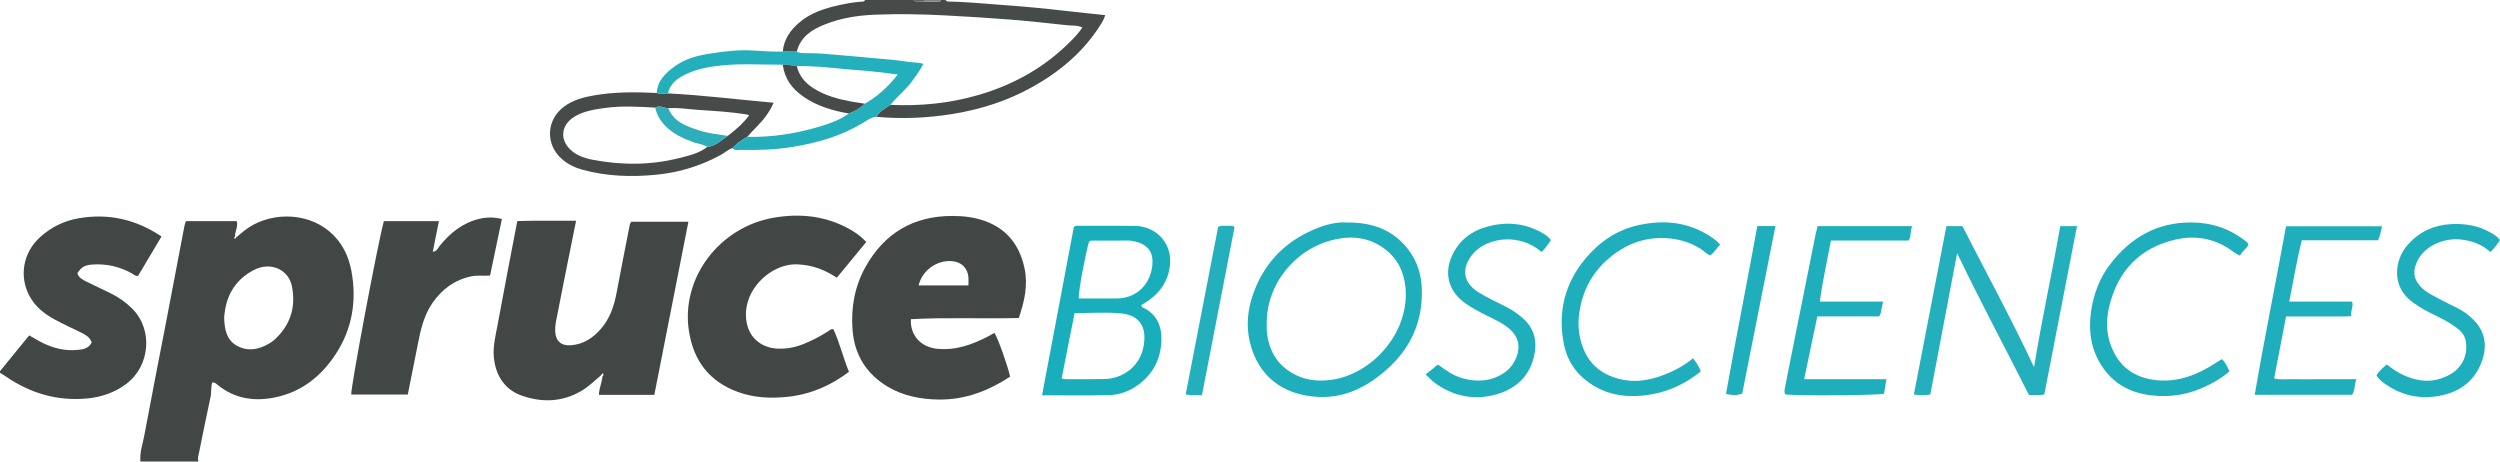 <?xml version="1.0" encoding="iso-8859-1"?>
<!-- Generator: Adobe Illustrator 27.0.0, SVG Export Plug-In . SVG Version: 6.00 Build 0)  -->
<svg version="1.1" id="Layer_1" xmlns="http://www.w3.org/2000/svg" xmlns:xlink="http://www.w3.org/1999/xlink" x="0px" y="0px"
	 viewBox="0 0 1549.156 286" style="enable-background:new 0 0 1549.156 286;" xml:space="preserve">
<g>
	<path style="fill:#424745;" d="M146.223,147.221c1.781-1.479,3.525-3.006,5.349-4.431c14.31-11.175,37.572-12.071,52.66,0.715
		c7.543,6.392,11.758,14.888,13.518,24.371c3.406,18.345,0.601,35.8-9.713,51.55c-9.065,13.842-21.317,23.575-37.948,26.899
		c-12.843,2.566-24.726,0.654-35.183-7.742c-0.858-0.689-1.604-1.726-3.342-1.579c-1.032,2.855-0.454,6.057-1.105,9.072
		c-2.486,11.507-4.837,23.043-7.16,34.584c-0.349,1.735-1.057,3.515-0.299,5.339c-12,0-24,0-36,0
		c-0.518-5.561,1.421-10.786,2.408-16.108c4.378-23.619,9.072-47.18,13.607-70.77c3.785-19.687,7.503-39.388,11.273-59.078
		c0.184-0.959,0.572-1.879,0.927-3.016c10.465,0,20.875,0,31.489,0c1.003,3.356-1.191,6.385-1.053,9.62
		c-0.43,0.306-0.726,0.805-0.3,1.151C145.869,148.221,146.062,147.63,146.223,147.221z M138.903,196.94
		c0.23,7.283,1.458,13.84,8.152,17.434c6.79,3.645,13.496,2.183,19.856-1.567c0.997-0.588,1.98-1.24,2.842-2.007
		c10.036-8.929,13.684-20.136,11.192-33.191c-1.467-7.683-7.718-12.483-15.253-12.478c-3.223,0.002-6.217,0.996-9.005,2.511
		C144.932,174.028,139.703,184.338,138.903,196.94z"/>
	<path style="fill:#424746;" d="M0,230c5.982-7.335,11.963-14.67,18.083-22.174c2.966,1.659,5.75,3.401,8.689,4.824
		c6.546,3.171,13.481,4.853,20.774,4.218c3.572-0.311,7.408-0.626,9.281-4.756c-1.191-3.289-4.002-4.748-6.838-6.155
		c-5.503-2.73-11.129-5.231-16.502-8.195c-6.34-3.497-11.911-8.012-15.359-14.581c-6.36-12.121-3.742-26.635,6.46-36.003
		c6.914-6.35,15.115-10.39,24.294-11.95c18.333-3.116,35.292,0.633,51.197,11.324c-4.945,8.303-9.813,16.475-14.569,24.462
		c-1.918,0.087-2.821-1.051-3.956-1.679c-7.626-4.22-15.773-6.05-24.47-5.388c-4.617,0.352-6.418,1.378-9.128,5.282
		c0.726,2.783,3.067,4.047,5.457,5.216c5.07,2.481,10.174,4.894,15.245,7.374c4.969,2.431,9.429,5.58,13.344,9.511
		c13.015,13.07,10.957,35.624-3.836,46.622c-7.271,5.405-15.527,8.209-24.464,9c-18.482,1.636-35.184-3.347-50.36-13.829
		C2.257,232.374,1.115,231.706,0,231C0,230.667,0,230.333,0,230z"/>
	<path style="fill:#464B49;" d="M485.054,31.972c0.639-7.418,4.514-13.049,9.942-17.763c7.255-6.3,16.105-9.086,25.245-11.085
		c4.696-1.027,9.444-1.863,14.264-2.14c0.703-0.04,1.283-0.22,1.495-0.984c10,0,20,0,30,0c2.144,1.966,4.712,0.667,7.079,0.918
		c1.985,0.026,3.98,0.174,5.953,0.034C580.373,0.857,582.064,1.867,583,0c1,0,2,0,3,0c0.24,0.759,0.839,0.92,1.535,0.933
		c11.16,0.214,22.264,1.333,33.387,2.117c12.946,0.912,25.864,2.124,38.756,3.63c8.25,0.963,16.517,1.77,25.137,2.685
		c-0.547,2.438-1.874,4.454-3.158,6.473c-10.53,16.567-25.107,28.682-42.079,38.138c-15.244,8.493-31.658,13.742-48.773,16.561
		c-15.802,2.602-31.77,3.308-47.775,1.847c2.052-3.478,5.495-5.316,8.728-7.402c18.405,0.86,36.531-0.922,54.253-6.042
		c22.109-6.388,41.638-17.274,57.839-33.799c2.385-2.432,4.74-4.917,6.86-8.112c-3.329-1.52-6.391-1.066-9.288-1.378
		c-12.065-1.301-24.132-2.646-36.229-3.585c-13.101-1.016-26.22-1.827-39.348-2.52c-14.483-0.764-28.957-1.024-43.43-0.455
		c-10.65,0.419-21.18,2.028-31.167,5.991c-8.107,3.216-15.193,7.654-17.515,16.932C490.84,31.999,487.947,31.985,485.054,31.972z"/>
	<path style="fill:#838281;" d="M583,0c-0.936,1.867-2.627,0.857-3.968,0.952c-1.974,0.14-3.968-0.009-5.953-0.034
		C573.023,0.614,572.996,0.308,573,0C576.333,0,579.667,0,583,0z"/>
	<path style="fill:#616260;" d="M573,0c-0.004,0.308,0.023,0.614,0.079,0.918C570.712,0.667,568.144,1.966,566,0
		C568.333,0,570.667,0,573,0z"/>
	<path style="fill:#424745;" d="M372.466,232.512c-4.064,3.419-7.793,7.199-12.488,9.889c-11.779,6.749-23.984,7.145-36.519,2.803
		c-9.745-3.376-16.264-11.329-17.447-23.872c-0.636-6.743,1.083-13.248,2.273-19.758c3.905-21.374,8.087-42.698,12.265-64.579
		c12.034-0.408,24.053-0.123,36.435-0.208c-2.579,12.804-5.042,24.969-7.477,37.14c-1.726,8.627-3.451,17.255-5.088,25.899
		c-0.338,1.784-0.455,3.647-0.384,5.463c0.236,6.013,3.717,9.117,9.742,8.661c7.775-0.588,13.774-4.573,18.7-10.306
		c5.466-6.361,8.055-14,9.583-22.123c2.668-14.191,5.469-28.358,8.241-42.529c0.09-0.459,0.468-0.861,0.875-1.577
		c11.465,0,23.049,0,35.409,0c-7.051,35.817-14.055,71.394-21.116,107.262c-11.5,0-22.87,0-34.347,0
		c0.096-4.063,1.875-7.588,2.188-11.385c0.643-0.562,0.864-1.199,0.255-2.143C373.166,231.644,372.816,232.078,372.466,232.512z"/>
	<path style="fill:#424745;" d="M631.321,197.06c-22.408,0.573-44.673-0.507-66.866,0.725c-0.625,9.808,6.057,17.194,15.906,18.288
		c11.613,1.29,21.945-2.452,31.966-7.64c1.326-0.686,2.618-1.437,3.923-2.157c2.295,3.77,8.136,20.102,9.679,27.117
		c-13.409,8.828-28.035,14.417-44.279,14.188c-10.825-0.153-21.525-2.108-31.104-7.698c-13.645-7.963-21.137-20.025-22.281-35.691
		c-0.986-13.502,1.31-26.59,7.919-38.537c11.733-21.209,29.851-31.89,54.168-31.849c6.683,0.011,13.234,0.776,19.602,3.018
		c14.026,4.938,21.824,15.108,24.881,29.295C637.125,176.74,634.791,186.839,631.321,197.06z M600.109,176.864
		c0-2.033,0.136-3.682-0.026-5.302c-0.479-4.808-3.616-8.478-8.252-9.447c-9.514-1.988-20.201,4.479-22.589,14.749
		C579.387,176.864,589.5,176.864,600.109,176.864z"/>
	<path style="fill:#424746;" d="M518.552,172.089c-7.819-5.174-15.712-7.975-24.697-8.29c-13.528-0.475-28.151,11.122-31.046,25.492
		c-0.92,4.569-0.775,8.954,0.56,13.287c2.418,7.846,9.381,12.915,17.999,13.42c5.738,0.336,11.208-0.64,16.548-2.825
		c5.405-2.212,10.574-4.809,15.436-8.037c0.804-0.534,1.486-1.387,3.052-1.172c3.894,8.339,6.035,17.546,9.671,26.435
		c-11.298,8.554-23.779,13.961-37.809,15.464c-10.492,1.125-20.925,0.711-30.967-2.951c-17.545-6.398-27.361-19.036-30.336-37.397
		c-5.321-32.834,18.492-64.642,52.277-70.575c16.275-2.858,32.132-1.268,46.913,6.871c3.798,2.091,7.321,4.539,10.64,8.133
		C530.768,157.258,524.763,164.548,518.552,172.089z"/>
	<path style="fill:#424846;" d="M237.861,137.033c11.169,0,22.407,0,34.105,0c-1.285,6.44-2.516,12.611-3.784,18.967
		c2.547-0.198,3.102-2.178,4.173-3.516c6.498-8.117,14.289-14.374,24.601-16.867c4.524-1.093,9.104-1.134,14.051,0.087
		c-2.489,11.9-4.886,23.364-7.33,35.047c-3.939,0.351-7.776-0.315-11.515,0.458c-10.293,2.129-18.158,7.872-24.088,16.39
		c-5.35,7.686-7.395,16.57-9.138,25.569c-2.013,10.393-4.137,20.765-6.246,31.314c-11.866,0-23.461,0-35.052,0
		C217.164,240.79,234.239,150.041,237.861,137.033z"/>
	<path style="fill:#18AEBB;" d="M645.728,244.941c6.642-35.168,13.17-69.735,19.69-104.254c0.776-0.978,1.83-0.773,2.801-0.772
		c11.662,0.004,23.324-0.028,34.985,0.054c13.037,0.091,25.139,11.165,21.171,28.111c-2.113,9.022-7.657,15.262-15.378,19.882
		c-0.558,0.334-1.101,0.691-1.586,0.996c-0.236,1.26,0.712,1.592,1.328,1.894c8.459,4.15,11.236,11.751,10.943,20.224
		c-0.405,11.709-5.486,21.383-15.425,28.124c-5.065,3.435-10.808,5.454-16.769,5.621
		C673.862,245.202,660.219,244.941,645.728,244.941z M665.878,194.011c-2.686,13.556-5.348,26.989-8.027,40.511
		c1.157,0.243,1.629,0.428,2.101,0.428c8.148,0,16.3,0.117,24.445-0.076c11.302-0.267,22.132-7.642,24.325-20.787
		c1.793-10.749-1.809-18.79-14.321-19.914C685.177,193.346,675.82,194.011,665.878,194.011z M668.457,184.938
		c7.887,0,15.818,0.027,23.748-0.007c10.438-0.044,19.158-6.763,21.44-17.842c1.613-7.835-0.179-14.178-8.269-16.876
		c-2.294-0.765-4.766-1.218-7.311-1.168c-6.642,0.129-13.288,0.031-19.932,0.055c-1.127,0.004-2.346-0.293-3.294,0.635
		C672.494,157.602,668.155,181.087,668.457,184.938z"/>
	<path style="fill:#23AFBC;" d="M1260.42,227.538c4.755-29.359,11.151-58.217,16.262-87.426c3.624,0,6.722,0,10.354,0
		c-6.783,34.929-13.509,69.565-20.264,104.354c-3.092,0.675-6.049,0.223-9.467,0.348c-14.631-28.971-29.965-57.605-44.546-87.918
		c-5.66,29.819-11.141,58.702-16.632,87.628c-3.588,0.401-6.669,0.463-10.183-0.055c6.752-34.926,13.452-69.588,20.175-104.365
		c3.375,0,6.327,0,9.912,0C1230.777,169.068,1246.522,197.812,1260.42,227.538z"/>
	<path style="fill:#1EAEBC;" d="M834.703,137.881c14.727-0.108,26.194,3.853,35.236,13.522c6.93,7.41,10.561,16.396,11.054,26.502
		c1.21,24.8-9.837,43.389-29.617,57.353c-10.45,7.377-22.063,11.368-34.977,10.666c-21.434-1.165-37.039-12.903-41.98-34.266
		c-2.432-10.515-1.155-20.762,2.555-30.725c7.344-19.726,21.295-32.876,40.858-40.183
		C823.775,138.53,829.987,137.493,834.703,137.881z M784.965,200.835c0,1.332-0.091,2.671,0.014,3.994
		c1.046,13.198,7.343,22.948,19.551,28.263c6.599,2.873,13.545,3.247,20.898,2.209c24.42-3.447,47.953-28.723,45.525-56.769
		c-0.831-9.597-4.587-17.849-12.453-23.953c-9.344-7.252-19.91-8.67-31.038-6.276C802.75,153.619,784.529,176.196,784.965,200.835z"
		/>
	<path style="fill:#1EAEBC;" d="M1117.98,234.981c17.059,0,33.816,0,50.943,0c-0.541,3.37-1,6.227-1.44,8.971
		c-3.739,1.062-52.216,1.407-61.098,0.49c-1.026-1.475-0.502-3.205-0.206-4.724c3.005-15.414,6.121-30.806,9.205-46.205
		c3.213-16.044,6.416-32.09,9.646-48.13c0.353-1.755,0.856-3.48,1.297-5.25c19.512,0,38.772,0,58.634,0
		c-1.392,2.865-0.458,5.785-2.195,8.9c-15.794,0-31.859,0-48.214,0c-2.316,12.779-5.18,24.919-6.874,37.862
		c13.348,0,26.102,0,39.184,0c-0.558,2.744-0.977,4.973-1.483,7.182c-0.14,0.613-0.536,1.168-0.936,2.003
		c-12.644,0-25.26,0-38.346,0C1123.396,209.023,1120.741,221.747,1117.98,234.981z"/>
	<path style="fill:#1EAEBC;" d="M1418.536,186.872c13.567,0,26.173,0,38.976,0c0.997,3.131-1.093,5.692-0.512,9.041
		c-4.67,0.375-9.112,0.131-13.533,0.174c-4.33,0.043-8.66,0.009-12.99,0.009c-4.474,0-8.948,0-13.872,0
		c-2.489,12.888-4.922,25.488-7.42,38.423c4.21,1.011,8.474,0.323,12.677,0.448c4.16,0.124,8.326,0.027,12.49,0.027
		c4.33,0,8.66,0,12.991,0c4.12,0,8.24,0,12.836,0c-1.321,3.473-0.778,6.766-2.699,9.636c-19.919,0-39.849,0-60.292,0
		c5.938-34.999,13.088-69.522,19.384-104.416c19.844,0,39.55,0,59.484,0c-0.655,3.072-1.139,5.82-2.467,8.685
		c-15.492,0-31.101,0-47.236,0C1423.205,161.326,1421.211,173.795,1418.536,186.872z"/>
	<path style="fill:#464B49;" d="M453.848,91.83c-2.754,0.79-4.762,2.866-7.215,4.194c-12.41,6.718-25.571,10.828-39.639,12.22
		c-15.692,1.552-31.198,1.091-46.478-3.196c-4.559-1.279-8.674-3.349-12.236-6.423c-10.53-9.088-9.821-24.519,1.408-32.686
		c5.535-4.026,11.92-5.716,18.494-6.85c12.866-2.22,25.832-2.109,38.812-1.477c2.285,0.787,4.62,0.265,6.935,0.266
		c21.759,1.088,43.358,3.818,65.446,5.798c-1.422,3.38-3.031,5.818-4.751,8.23c-3.381,4.744-7.868,8.478-11.568,12.923
		C459.619,86.679,456.476,88.916,453.848,91.83z M450.958,84.199c4.882-3.691,9.474-7.676,13.288-12.772
		c-0.735-0.241-1.164-0.447-1.615-0.52c-9.997-1.615-20.105-2.147-30.185-2.83c-6.111-0.414-12.2-1.507-18.364-1.018
		c-2.692-0.026-5.292-2.009-8.062-0.376c-10.455-0.577-20.898-1.221-31.352,0.247c-6.436,0.904-12.841,1.868-18.511,5.252
		c-9.218,5.502-9.543,15.651-0.925,22.024c3.446,2.549,7.391,3.893,11.412,4.678c18.146,3.54,36.323,3.59,54.308-0.956
		c6.019-1.521,12.247-2.906,17.339-6.922C443.418,90.422,447.014,86.988,450.958,84.199z"/>
	<path style="fill:#23AFBC;" d="M413.929,57.877c-2.315-0.001-4.65,0.521-6.935-0.266c0.397-7.804,5.531-12.475,11.253-16.604
		c6.314-4.556,13.759-6.554,21.243-7.727c8.975-1.407,18.078-2.587,27.195-1.978c6.126,0.409,12.235,0.745,18.369,0.669
		c2.893,0.014,5.786,0.028,8.679,0.041c1.666,0.939,3.498,0.902,5.328,0.937c3.487,0.067,6.986,0.019,10.458,0.297
		c10.704,0.858,21.4,1.812,32.093,2.798c7.074,0.652,14.186,1.123,21.181,2.281c2.966,0.491,6.146,0.159,9.383,1.283
		c-2.153,4.115-4.578,7.411-7.023,10.734c-3.951,5.372-9.215,9.502-13.394,14.639c-3.232,2.086-6.676,3.924-8.728,7.402
		c-3.294,0.247-5.823,2.273-8.47,3.863c-13.402,8.051-28.07,12.294-43.356,14.772c-10.675,1.731-21.43,2.122-32.214,1.837
		c-1.723-0.046-3.708,0.676-5.142-1.026c2.629-2.914,5.772-5.151,9.208-7.001c15.679,0.302,30.967-2.126,45.912-6.752
		c5.99-1.855,11.907-3.966,17.044-7.743c3.677-1.406,7.01-3.371,9.891-6.074c7.884-4.548,14.51-10.461,20.384-18.091
		c-7.138-1.006-13.521-1.76-19.946-2.312c-4.453-0.383-8.917-0.669-13.361-1.111c-9.727-0.966-19.44-2.009-29.237-1.757
		c-2.902-0.203-5.721-1.217-8.677-0.885c-13.886-0.001-27.791-1.006-41.64,0.855c-6.389,0.859-12.655,2.225-18.475,5.062
		C419.798,48.532,415.228,51.72,413.929,57.877z"/>
	<path style="fill:#1EAEBC;" d="M1376.776,222.533c2.403,2.133,3.385,4.73,4.72,7.535c-4.727,4.215-10.043,7.212-15.598,9.76
		c-7.611,3.491-15.708,5.437-24.039,5.565c-16.329,0.251-30.611-4.659-39.773-19.065c-6.334-9.96-8.027-21.138-6.395-32.954
		c1.512-10.943,5.229-20.886,11.901-29.613c12.616-16.501,28.861-25.982,50.193-25.919c12.63,0.038,23.761,3.822,33.686,11.473
		c0.394,0.303,0.773,0.635,1.108,1.001c0.218,0.238,0.341,0.562,0.673,1.133c-0.921,2.8-4.054,4.017-5.111,6.947
		c-3.455-1.327-5.679-3.633-8.345-5.205c-9.931-5.857-20.656-7.285-31.622-4.77c-22.184,5.089-35.741,19.34-41.124,41.24
		c-2.613,10.631-1.664,21.106,4.014,30.78c4.754,8.1,12.095,12.748,21.085,14.524c13.347,2.637,25.575-0.949,37.047-7.717
		C1371.617,225.818,1373.976,224.279,1376.776,222.533z"/>
	<path style="fill:#1EAEBC;" d="M1053.904,230.174c-9.358,7.511-19.778,12.467-31.438,14.345
		c-15.355,2.474-29.705,0.196-41.768-10.578c-6.152-5.494-9.959-12.535-11.556-20.476c-4-19.89,0.38-37.895,13.523-53.47
		c8.56-10.144,19.132-17.416,32.255-20.387c16.763-3.795,32.597-1.97,46.927,8.285c1.365,0.977,2.615,2.03,4.115,3.66
		c-2.277,1.981-3.452,4.947-6.192,6.654c-2.301-0.587-3.592-2.492-5.366-3.645c-5.965-3.879-12.349-6.034-19.473-6.781
		c-15.412-1.614-28.503,3.617-39.544,13.676c-9.146,8.333-14.624,18.984-16.629,31.488c-1.281,7.989-0.568,15.536,2.318,22.898
		c4.144,10.572,12.225,16.615,23.12,19.159c10.674,2.492,20.689,0.128,30.415-4.183c5.151-2.283,10.045-5.034,14.446-8.813
		C1051.157,224.709,1052.971,227.192,1053.904,230.174z"/>
	<path style="fill:#1EAEBC;" d="M1472.609,232.514c1.63-2.657,3.991-4.481,6.262-6.672c2.678,1.829,5.11,3.852,7.848,5.294
		c10.757,5.665,21.642,6.976,32.534,0.256c6.765-4.174,10.196-11.979,8.656-20.224c-0.651-3.482-2.983-6.199-5.952-8.325
		c-4.343-3.109-9.032-5.584-13.824-7.878c-4.351-2.082-8.546-4.419-12.478-7.209c-6.171-4.379-10.065-10.352-10.287-17.889
		c-0.205-6.956,2.287-13.391,7.024-18.637c7.005-7.757,15.856-11.737,26.295-12.335c8.815-0.505,17.177,0.892,24.903,5.366
		c2.022,1.171,4.018,2.356,5.566,4.54c-1.724,2.482-3.451,5.031-5.944,7.359c-5.291-4.849-11.695-7.046-18.521-7.776
		c-10.534-1.126-24.148,4.304-27.889,16.193c-1.594,5.064-0.392,9.099,2.941,12.821c3.062,3.42,7.17,5.336,11.093,7.47
		c3.933,2.14,7.995,4.041,11.992,6.065c3.582,1.813,6.798,4.116,9.66,6.958c7.385,7.333,8.924,16.007,5.588,25.557
		c-4.875,13.957-15.745,20.607-29.645,22.318c-10.83,1.333-21.088-1.345-30.193-7.68
		C1476.058,236.57,1473.919,235.015,1472.609,232.514z"/>
	<path style="fill:#1EAEBC;" d="M883.42,231.975c1.707-1.341,3.267-2.571,4.833-3.794c0.902-0.704,1.539-1.757,2.97-2.163
		c4.649,3.453,9.456,6.861,15.358,8.461c9.122,2.474,17.708,1.788,25.647-3.547c6.409-4.307,10.668-13.891,7.786-20.866
		c-1.459-3.53-4.025-6.021-7.059-8.155c-4.645-3.267-9.926-5.34-14.894-8.001c-4.384-2.348-8.775-4.693-12.574-7.976
		c-7.696-6.652-10.656-16.647-5.729-27.455c4.481-9.83,12.409-15.582,22.41-18.199c11.418-2.987,22.703-2.042,33.238,3.904
		c2.036,1.149,3.999,2.379,5.631,4.531c-1.572,2.566-3.406,5.023-5.785,7.429c-5.359-4.615-11.591-7.168-18.502-7.719
		c-9.499-0.758-21.322,2.848-26.726,12.722c-4.214,7.699-1.963,14.889,6.044,19.916c5.775,3.626,12.011,6.366,18.051,9.484
		c3.568,1.842,6.74,4.199,9.743,6.846c7.689,6.776,8.827,15.53,6.411,24.615c-3.277,12.325-12.242,19.647-24.207,22.698
		c-12.625,3.219-24.674,0.941-35.578-6.459c-0.958-0.65-1.908-1.331-2.77-2.101C886.483,235.041,885.333,233.842,883.42,231.975z"/>
	<path style="fill:#1EAEBC;" d="M1088.948,140.087c3.893,0,7.172,0,11.224,0c-6.908,34.828-13.761,69.384-20.592,103.827
		c-3.77,1.141-4.893,1.173-10.047,0.192C1075.712,209.405,1082.627,174.836,1088.948,140.087z"/>
	<path style="fill:#23AFBC;" d="M744.831,244.778c-3.607-0.047-6.557,0.302-10.118-0.34c6.763-34.901,13.474-69.536,20.127-103.87
		c2.083-1.045,3.772-0.616,5.399-0.633c1.448-0.015,2.972-0.385,4.796,0.634C758.336,175.123,751.62,209.76,744.831,244.778z"/>
	<path style="fill:#2EADBA;" d="M414.081,67.06c3.566,8.683,11.545,11.267,19.417,13.84c5.652,1.847,11.609,2.356,17.46,3.299
		c-3.944,2.788-7.54,6.223-12.668,6.807c-2.825-1.78-6.191-1.935-9.235-3.071c-6.261-2.337-12.195-5.155-16.928-10.08
		c-3.067-3.191-5.205-6.827-6.107-11.171C408.789,65.051,411.389,67.034,414.081,67.06z"/>
	<path style="fill:#464B49;" d="M493.743,40.988c1.441,5.97,5.092,10.315,10.13,13.578c7.368,4.772,15.683,6.9,24.184,8.45
		c2.604,0.475,5.23,0.832,7.846,1.244c-2.88,2.703-6.214,4.668-9.891,6.074c-10.045-1.704-19.679-4.549-28.167-10.427
		c-6.971-4.827-11.725-11.134-12.779-19.803C488.022,39.77,490.841,40.784,493.743,40.988z"/>
</g>
</svg>
